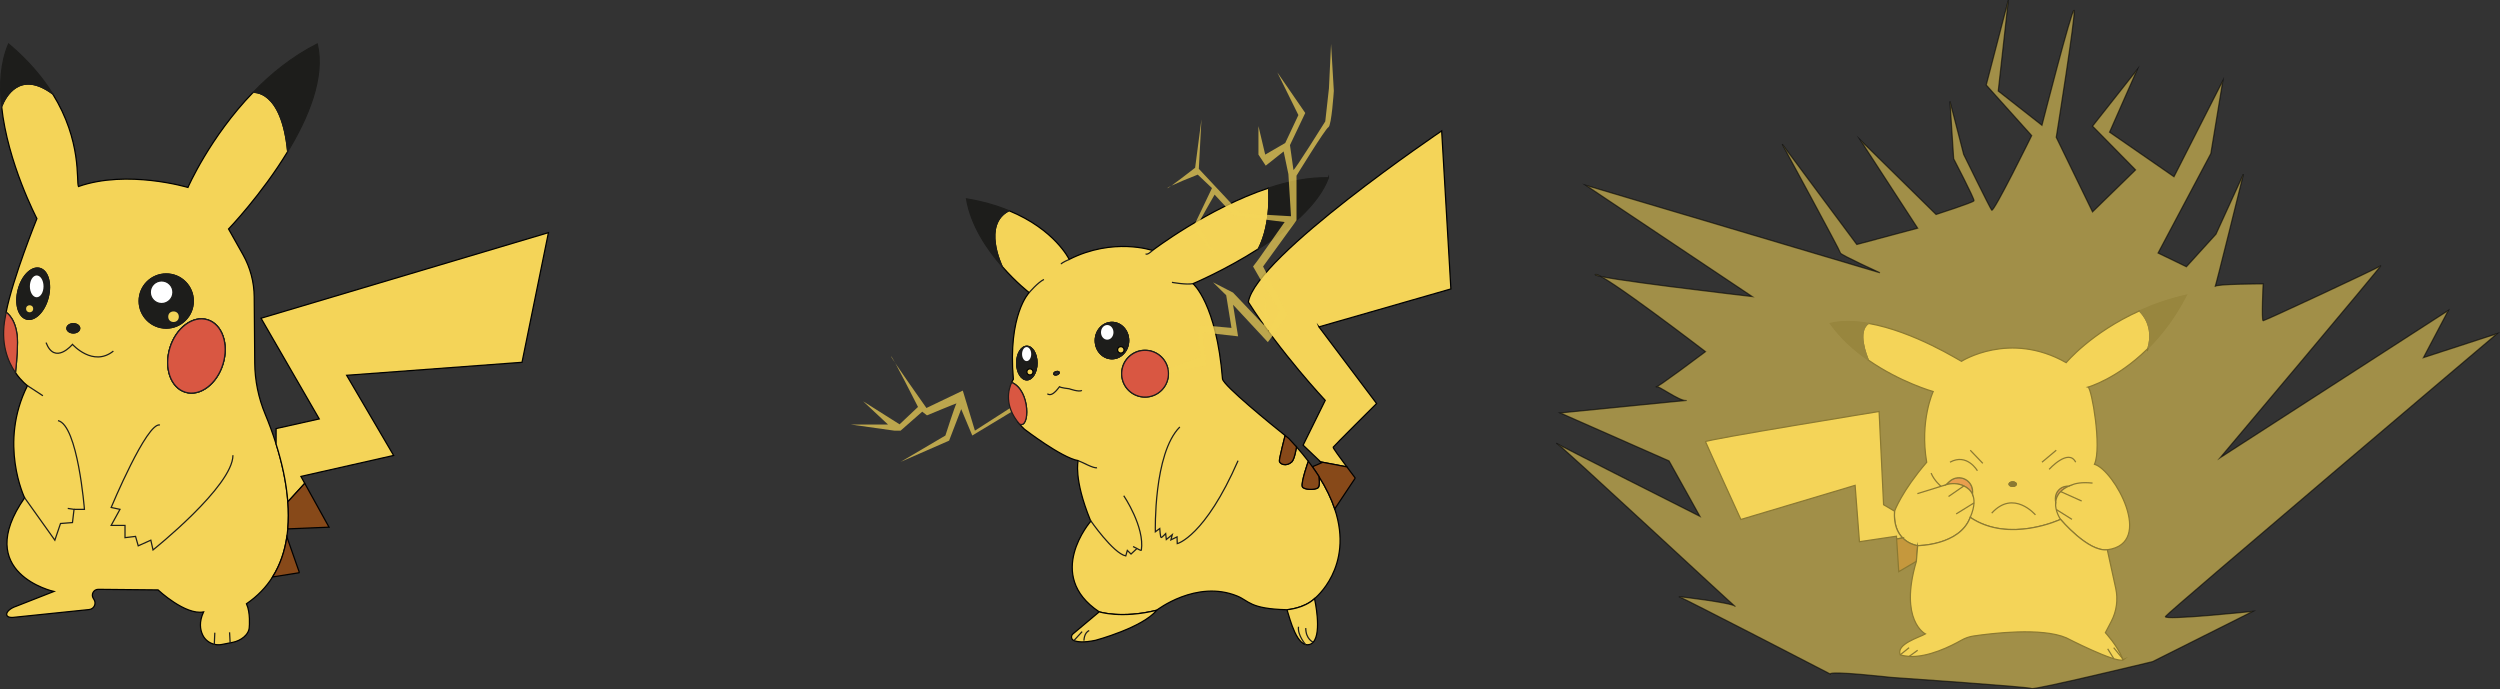 <?xml version="1.0" encoding="UTF-8"?>
<svg id="Calque_2" xmlns="http://www.w3.org/2000/svg" viewBox="0 0 1997.26 550.63">
  <rect x="0" y="0" width="1997.26" height="550.63" fill="#333333" stroke="none"/>
  <defs>
    <style>
      .cls-1, .cls-2, .cls-3, .cls-4, .cls-5, .cls-6, .cls-7, .cls-8, .cls-9 {
        stroke-miterlimit: 10;
      }

      .cls-1, .cls-5, .cls-6, .cls-8 {
        stroke: #1d1d1b;
      }

      .cls-1, .cls-10 {
        fill: #1d1d1b;
      }

      .cls-2, .cls-3, .cls-4, .cls-7, .cls-9 {
        stroke: #000;
      }

      .cls-2, .cls-5 {
        fill: none;
      }

      .cls-11, .cls-12, .cls-7, .cls-9 {
        fill: #f4d458;
      }

      .cls-13, .cls-8 {
        fill: #fff;
      }

      .cls-3 {
        fill: #874919;
      }

      .cls-6 {
        fill: #d95742;
      }

      .cls-12 {
        opacity: .71;
      }

      .cls-7 {
        opacity: .57;
      }
    </style>
  </defs>
  <g id="obstacles">
    <g id="obstacle_rondoudou">
      <g>
        <g>
          <path class="cls-9" d="M38.46,237.73c-2.87,11.18-10.55,18.88-17.16,17.18-6.61-1.69-9.64-12.14-6.76-23.33,2.88-11.19,10.56-18.88,17.17-17.19,6.61,1.7,9.64,12.15,6.75,23.34ZM58.57,265.98c-2.83,0-5.11-1.65-5.11-3.69s2.28-3.68,5.11-3.68,5.11,1.64,5.11,3.68-2.28,3.69-5.11,3.69ZM111.19,240.5c0-11.93,9.68-21.61,21.61-21.61s21.62,9.68,21.62,21.61-9.68,21.62-21.62,21.62-21.61-9.68-21.61-21.62ZM178.12,290.87c-4.88,15.98-18.33,26.03-30.03,22.46-11.71-3.57-17.23-19.43-12.35-35.42,4.88-15.98,18.32-26.03,30.03-22.46,11.7,3.57,17.23,19.43,12.35,35.42ZM229.96,400.89c-1.23-16.29-5.03-32.3-9.37-46.1h0c-2.86-9.11-5.95-17.24-8.69-23.85-5.41-13-8.27-26.91-8.38-40.98l-.43-52.85c-.09-11.8-3.17-23.36-8.95-33.64l-11.55-20.53s26.33-27.34,47.24-61.86c-4.76-50.26-27.64-47.25-27.64-47.25-34.6,35.75-52.04,75.92-52.04,75.92,0,0-48.34-14.49-87.48-.75-1.81-4.5,2.85-36.29-20.6-74.01-26.42-19.54-37.81,2.57-40.76,10.09,4.69,44.92,28.18,89.56,28.18,89.56,0,0-19.3,47.63-24.6,74.86,0,0,9.09,5.25,9.09,24.19,0,9.79-1.54,23.59-1.6,24.06h0c4.78,6.94,9.56,10.37,9.56,10.37-23.22,46.18-2.26,89.58-2.26,89.58-42.11,60.25,23.38,74.83,23.38,74.83l-29.92,11.74c-9.29,3.1-10.39,9.55-2.76,8.98l60.86-6.28c3.83-.39,5.93-4.66,3.91-7.93l-.66-1.07c-1.9-3.07.26-7.06,3.87-7.15l47.91.46s21.78,20.44,36.36,17.59c-3.65,7.9-2.82,14.05-.65,18.51,1.84,3.8,5.28,6.4,9.22,7.34,1.96.48,4.04.54,6.09.14l6.57-1.29,2.06-.4c6.38-1.26,13.25-6.06,13.25-12.56,0,0,1.02-11.13-2.26-18.26,8.97-6.12,15.79-13.38,20.85-21.41,6.17-9.78,9.74-20.68,11.42-32.02.32-2.11.56-4.23.75-6.37.63-7.16.58-14.42.03-21.64Z"/>
          <path class="cls-6" d="M13.98,273.69c0,9.79-1.54,23.59-1.6,24.06-6.17-8.97-12.33-23.8-8.12-44.68.18-1.14.39-2.33.63-3.57,0,0,9.09,5.25,9.09,24.19Z"/>
          <path class="cls-1" d="M42.07,74.99c-26.42-19.54-37.81,2.57-40.76,10.09-1.83-17.49-.81-35,5.55-49.96,15.93,13.42,27.2,26.99,35.21,39.87Z"/>
          <path class="cls-5" d="M38.46,237.73c-2.87,11.18-10.55,18.88-17.16,17.18-6.61-1.69-9.64-12.14-6.76-23.33,2.88-11.19,10.56-18.88,17.17-17.19,6.61,1.7,9.64,12.15,6.75,23.34Z"/>
          <path class="cls-5" d="M63.68,262.29c0,2.04-2.28,3.69-5.11,3.69s-5.11-1.65-5.11-3.69,2.28-3.68,5.11-3.68,5.11,1.64,5.11,3.68Z"/>
          <path class="cls-5" d="M132.8,262.12c-11.93,0-21.61-9.68-21.61-21.62s9.68-21.61,21.61-21.61,21.62,9.68,21.62,21.61-9.68,21.62-21.62,21.62Z"/>
          <path class="cls-5" d="M178.12,290.87c-4.88,15.98-18.33,26.03-30.03,22.46-11.71-3.57-17.23-19.43-12.35-35.42,4.88-15.98,18.32-26.03,30.03-22.46,11.7,3.57,17.23,19.43,12.35,35.42Z"/>
          <path class="cls-1" d="M229.82,121.08c-4.76-50.26-27.64-47.25-27.64-47.25,14.21-14.68,31.31-28.61,51.29-38.7,6.24,26.42-6.98,58.46-23.65,85.95Z"/>
          <path class="cls-9" d="M417.04,289.44l-140.11,10.39,37.54,64.02-74.08,16.76,3.06,5.53-13.5,14.75c-1.23-16.29-5.03-32.3-9.37-46.1v-12.4l34.46-7.71-46.49-80.44,229.6-68.38-21.11,103.58Z"/>
          <path class="cls-3" d="M229.93,422.53c.63-7.16.58-14.42.03-21.64l13.5-14.75,19.4,35.02-32.92,1.37Z"/>
          <line class="cls-5" x1="21.95" y1="308.13" x2="34.27" y2="316.17"/>
          <polyline class="cls-5" points="19.69 397.7 43.82 431.56 48.34 418.23 57.9 417.48 59.15 406.92 54.13 406.17"/>
          <path class="cls-5" d="M59.15,406.92h8.3s-5.28-67.37-21.12-70.89"/>
          <path class="cls-5" d="M127.77,339.55c-10.3-2.77-38.96,65.86-38.96,65.86l7.04,1.51-7.04,12.82h11.06v9.8l8.42-1.01,2.14,7.54,10.06-4.52,1.76,7.79s63.85-50.91,63.85-75.67"/>
          <path class="cls-5" d="M36.78,273.69c7.04,18.35,21.12,1.44,21.12,1.44,0,0,16.34,18.42,32.68,5.35"/>
          <path class="cls-10" d="M63.68,262.29c0,2.04-2.28,3.69-5.11,3.69s-5.11-1.65-5.11-3.69,2.28-3.68,5.11-3.68,5.11,1.64,5.11,3.68Z"/>
          <path class="cls-10" d="M38.46,237.73c-2.87,11.18-10.55,18.88-17.16,17.18-6.61-1.69-9.64-12.14-6.76-23.33,2.88-11.19,10.56-18.88,17.17-17.19,6.61,1.7,9.64,12.15,6.75,23.34Z"/>
          <path class="cls-10" d="M154.43,240.5c0,11.94-9.68,21.62-21.62,21.62s-21.61-9.68-21.61-21.62,9.68-21.61,21.61-21.61,21.62,9.68,21.62,21.61Z"/>
          <ellipse class="cls-13" cx="29.32" cy="228.77" rx="5.45" ry="8.71"/>
          <circle class="cls-11" cx="23.68" cy="246.68" r="2.82"/>
          <circle class="cls-8" cx="129.12" cy="233.47" r="9.05"/>
          <circle class="cls-11" cx="138.63" cy="253.03" r="4.23"/>
          <path class="cls-6" d="M178.12,290.87c-4.88,15.98-18.33,26.03-30.03,22.46-11.71-3.57-17.23-19.43-12.35-35.42,4.88-15.98,18.32-26.03,30.03-22.46,11.7,3.57,17.23,19.43,12.35,35.42Z"/>
          <line class="cls-5" x1="171.61" y1="505.46" x2="171.19" y2="515.13"/>
          <line class="cls-5" x1="183.4" y1="505.15" x2="183.86" y2="513.56"/>
          <path class="cls-3" d="M239.23,457.53l-21.46,3.39c6.17-9.78,9.74-20.68,11.42-32.02l10.04,28.63Z"/>
        </g>
        <g>
          <path class="cls-12" d="M807.04,325.95l-28.18,18.09-9.68-31.99-29.04,13.9s-29.46-41.67-28.2-41.25,21.46,40.4,21.46,40.4l-14.73,13.89-29.04-18.36,19.78,18.51h-29.88l34.93,4.9h5.05l17.26-15.15,3.79,2.95s24.41-10.16,23.57-9.5-8.84,25.61-8.84,25.61l-35.77,21.05,38.72-16.96,9.68-25.19,8.84,21.09,31.42-18.99"/>
          <path class="cls-9" d="M1066.32,406.54c-2.69-8.03-6.78-16.7-12.68-26,.07.51,1.07,7.6-.58,9.05-2.37,2.1-11.76,1.76-12.63-.84-1.15-3.47,4.81-20.23,4.81-20.23-2.86-3.75-6.01-7.59-9.47-11.52,0,0-1.45,9.86-3.76,11.99-4.31,3.99-9.43,1.88-9.89-.55-.3-1.55,4.43-20,4.56-20.5-11.07-8.88-48.93-39.59-50.01-45.16-4.84-60.39-23.57-76.17-23.57-76.17,0,0,25.64-10.78,52.26-27.82,10.74-21.09,8.14-47.92,8.08-48.55-48.45,16.04-92.74,49.85-92.74,49.85,0,0-31.15-10.73-66.5,7.15,0,0-11.29-23.79-48.13-38.94-21.56,10.91-5.84,43.76-5.45,44.57,0,0,0,.02,0,.02,11.33,12.95,21.59,20.86,21.59,20.86,0,0-17.15,17.57-12.63,69.23,0,0-.63.9-1.38,2.52,15.16,6.21,14.64,37.95,6.16,33.12,1.2,1.41,2.55,2.84,4.06,4.27,0,0,29.61,22.76,42.93,25.11,0,0-3.87,14.23,9.79,47.65.1.26.2.5.3.76,0,0-37.46,42.92,6.73,72.39,0,0,17.68,5.68,45.87-1.27,0,0,31.71-24.68,64.39-11.36,9.5,3.87,9.96,10.24,39.56,10.94,0,0,13.47-.84,22.16-8.84,0,0,31.76-25.07,16.14-71.75ZM820.35,303.43c-4.48,0-8.1-6-8.1-13.4s3.63-13.39,8.1-13.39,8.1,6,8.1,13.39-3.63,13.4-8.1,13.4ZM844.41,299.36c-1.18.38-2.32.15-2.52-.52-.21-.67.57-1.51,1.75-1.89s2.31-.15,2.52.51c.21.67-.57,1.51-1.75,1.9ZM875.03,272.08c0-8.02,5.97-14.52,13.33-14.52s13.33,6.5,13.33,14.52-5.97,14.51-13.33,14.51-13.33-6.49-13.33-14.51ZM914.77,317.21c-10.32,0-18.68-8.37-18.68-18.68s8.37-18.68,18.68-18.68,18.68,8.37,18.68,18.68-8.37,18.68-18.68,18.68Z"/>
          <path class="cls-1" d="M800.61,212.9c-11.88-13.58-24.92-32.71-28.48-54.04,13.18,2.21,24.41,5.55,33.93,9.47-21.56,10.91-5.84,43.76-5.45,44.57Z"/>
          <path class="cls-6" d="M814.36,338.65s0,0-.02,0c-12.45-14.65-8.61-27.78-6.14-33.11,15.16,6.21,14.64,37.95,6.16,33.12Z"/>
          <path class="cls-5" d="M828.45,290.03c0,7.4-3.63,13.4-8.1,13.4s-8.1-6-8.1-13.4,3.63-13.39,8.1-13.39,8.1,6,8.1,13.39Z"/>
          <path class="cls-5" d="M844.41,299.36c-1.18.38-2.32.15-2.52-.52-.21-.67.57-1.51,1.75-1.89s2.31-.15,2.52.51c.21.67-.57,1.51-1.75,1.9Z"/>
          <path class="cls-5" d="M901.68,272.08c0,8.02-5.97,14.51-13.33,14.51s-13.33-6.49-13.33-14.51,5.97-14.52,13.33-14.52,13.33,6.5,13.33,14.52Z"/>
          <path class="cls-9" d="M924.06,487.55c-11.23,13.89-48.82,23.99-48.82,23.99-9.39,1.95-14.51,1.36-17.3.21-2.17-.88-2.57-3.79-.77-5.3l21.02-17.64s17.68,5.68,45.87-1.27Z"/>
          <path class="cls-3" d="M1035.77,357.01s-1.45,9.86-3.76,11.99c-4.31,3.99-9.43,1.88-9.89-.55-.3-1.55,4.43-20,4.56-20.5,1.9,1.52,3.02,2.41,3.02,2.41,2.13,2.24,4.15,4.47,6.07,6.65Z"/>
          <path class="cls-9" d="M1049.1,513.06c-.81.89-1.8,1.52-2.98,1.85-1.1.3-2.13.28-3.13,0-9.31-2.57-14.12-27.75-14.97-27.78,0,0,13.47-.84,22.16-8.84,0,0,6.12,26.97-1.08,34.76Z"/>
          <path class="cls-1" d="M1061.27,142.03c-8,21.73-32.33,41.7-55.91,56.78,10.74-21.09,8.14-47.92,8.08-48.55,15.96-5.29,32.39-8.65,47.83-8.23Z"/>
          <path class="cls-9" d="M1053.69,261.13l46.08,61.24s-34.29,34.09-34.72,34.93c-.25.49,5.86,8.85,10.95,15.69l-20.95-3.99h0l-13.98-13.38,17.67-35.78s-35.77-38.09-61.44-78.49c5.69-36.4,154.46-136.78,154.46-136.78l7.36,126.26-105.42,30.31Z"/>
          <path class="cls-3" d="M1082.73,381.92l-16.41,24.63c-2.69-8.03-6.78-16.7-12.68-26,0-.02,0-.02,0-.02-1.59-2.51-3.31-5.05-5.17-7.65l7.34-3.16-.74-.71,20.95,3.99h0c3.61,4.85,6.72,8.93,6.72,8.93Z"/>
          <path class="cls-5" d="M936.27,225.57s11.36,2.1,16.83,1.05"/>
          <path class="cls-5" d="M915.33,202.63s.58,1.95,5.37-2.53"/>
          <path class="cls-5" d="M854.2,207.26s-6.1,2.53-6.52,3.79"/>
          <path class="cls-5" d="M822.21,233.77s6.73-8,11.78-10.52"/>
          <path class="cls-5" d="M942.58,341.1c-21.2,21.18-19.57,83.75-19.57,83.75l3.51-2.6s.49,7.22,1.12,7.22,3.62-3.15,3.62-3.15l.52,4.7,4.75-3.88-1.1,4.16,4.91-2.38.17,5.39s21.99-5.39,48.58-66.28"/>
          <path class="cls-5" d="M871.14,415.68s18.06,26.22,28.23,28.46l1.26-4.42,2.95,2.91,4.73-4.42s3.42,1.96,3.51,1.37c2.81-18.66-14.06-43.56-14.06-43.56"/>
          <line class="cls-5" x1="864.51" y1="504.6" x2="857.94" y2="511.76"/>
          <path class="cls-5" d="M870.19,503.76c-4.21,1.68-4.21,8-4.21,8"/>
          <path class="cls-5" d="M864.3,311.85c-1.94,1.64-10.1-1.26-10.1-1.26,0,0-7.58-.84-7.58-1.68s-5.47,8.94-9.89,5.68"/>
          <path class="cls-5" d="M1005.36,198.81s0,0,0,.02"/>
          <path class="cls-5" d="M1013.44,150.26h0"/>
          <line class="cls-5" x1="908.31" y1="438.21" x2="905.19" y2="436.63"/>
          <path class="cls-5" d="M861.35,368.03c3.12,1.02,12.17,6.35,15.08,5.65"/>
          <line class="cls-5" x1="1055.05" y1="369" x2="1055.04" y2="369"/>
          <path class="cls-3" d="M1053.06,389.6c-2.37,2.1-11.76,1.76-12.63-.84-1.15-3.47,4.81-20.23,4.81-20.23,1.11,1.46,2.18,2.91,3.21,4.34,1.86,2.6,3.58,5.14,5.17,7.65,0,0,0,0,0,.02.07.51,1.07,7.6-.58,9.05Z"/>
          <path class="cls-5" d="M1026.68,347.95h0"/>
          <path class="cls-5" d="M1037.38,500.71c-.95,6.7,5.79,14.41,5.79,14.41"/>
          <path class="cls-5" d="M1043.17,501.76c0,8.94,5.94,11.3,5.94,11.3"/>
          <path class="cls-12" d="M933.46,298.52l30.17-6.67-2.95-26.34,28.41,3.19-4-25.25,27.78,29.88,16.08-21.46-19.87-38.97,26.7-36.85v-35.7s22.97-37.46,25.49-38.72,4.33-29.04,4.33-29.04l-2.22-37.46-1.68,35.35-2.95,26.51s-25.18,40.4-25.43,38.72-2.77-19.78-2.77-19.78l12.21-25.67-22.31-32.41,16.83,34.09-10.52,22.31-15.99,9.26-5.4-22.73v22.73l5.82,8.84,14.31-11.36,3.79,18.1,2.1,33.67-40.4-2.35-33.25-35.53,2.1-39.56-5.05,38.72s-22.75,17.71-22.11,16.22,24.21-10.75,24.21-10.75l11.36,10.76-15.15,31.75s16.41,21.89,16.41,19.57-12.63-20.83-12.21-22.52,13.05-23.57,13.05-23.57l15.57,16.83,40.4,5.05-20.97,29.88-4.28,5.64s20.6,36.45,21.03,35.18-8.67,16.8-8.67,16.8l-2.68-31.11-1.1,25.88-24.57-25.88-15.99-8.21,10.52,10.31,4.21,26.09-25.67-2.31-.84,14.52,2.1,10.52-26.36,9.96.4,3.86Z"/>
          <circle class="cls-6" cx="914.77" cy="298.52" r="18.68" transform="translate(473.57 1153.67) rotate(-80.78)"/>
          <path class="cls-5" d="M844.41,299.36c-1.18.38-2.32.15-2.52-.52-.21-.67.57-1.51,1.75-1.89s2.31-.15,2.52.51c.21.67-.57,1.51-1.75,1.9Z"/>
          <path class="cls-1" d="M828.45,290.03c0,7.4-3.63,13.4-8.1,13.4s-8.1-6-8.1-13.4,3.63-13.39,8.1-13.39,8.1,6,8.1,13.39Z"/>
          <path class="cls-1" d="M901.68,272.08c0,8.02-5.97,14.51-13.33,14.51s-13.33-6.49-13.33-14.51,5.97-14.52,13.33-14.52,13.33,6.5,13.33,14.52Z"/>
          <ellipse class="cls-13" cx="884.57" cy="265.52" rx="4.98" ry="5.86"/>
          <ellipse class="cls-13" cx="820.18" cy="282.88" rx="3.65" ry="5.61"/>
          <circle class="cls-9" cx="822.8" cy="297.11" r="2.45"/>
          <circle class="cls-9" cx="895.43" cy="279.5" r="2.58"/>
        </g>
        <g>
          <path class="cls-6" d="M1650.79,388.45c-4.96.52-8.74,4.69-8.76,9.68,0,1.39.11,2.56.21,3.17.25-2.9,1.36-5.9,4.01-8.57,1.63-1.66,3.83-3.18,6.77-4.49l-2.23.21ZM1570.38,383.12c-4.14-2.36-9.31-1.78-12.84,1.43l-3.03,2.76c4.74-1.48,9.9-1.23,14.38.9,2.8,1.33,5.48,3.43,6.96,6.76l.05-2.03c0-.1,0-.19,0-.3,0-3.93-2.11-7.56-5.54-9.52Z"/>
          <path class="cls-9" d="M1709.14,248.39c-38.57,17.39-58.46,41.32-58.46,41.32-45.2-25.68-83.72-1.03-83.72-1.03-.52-.13-38-24-74.19-30.32-9.63,6.2-1.4,26.38-.15,29.29,25.4,17.71,51.8,25.17,51.8,25.17,0,0-10.88,23.11-5.18,56.5-19.84,23.03-25.68,39.04-25.68,39.04-.06.97-.09,1.9-.09,2.8,0,.36,0,.7.01,1.05,0,.3.02.58.03.87.01.39.04.76.07,1.13.01.23.03.45.06.67,0,.11.02.21.03.32.05.52.11,1.01.19,1.49.03.24.07.48.12.71.04.23.09.47.13.7.1.52.22,1.03.36,1.52.06.25.13.49.2.73.05.19.11.38.17.56.04.14.09.28.13.42.14.44.3.85.46,1.25.09.23.19.46.29.69s.2.46.3.67c.11.22.21.44.32.65.22.44.46.86.7,1.26.11.18.22.36.34.54.12.19.24.38.37.56.25.37.5.71.76,1.05.13.17.26.33.39.48.13.17.28.33.42.48.13.15.26.3.4.44.11.12.22.23.34.35,2,2.04,4.18,3.42,6.13,4.35.25.12.48.23.72.33,2,.87,3.67,1.26,4.53,1.42.11.02.19.03.28.05.21.03.32.05.32.05,0,0,33.56,0,42-22.6,31.05,21,72.14,1.6,72.14,1.6,0,0,22.14,26.25,37.38,24.26,38.32-4.98,5.29-63.8-10.27-68.31,5.99-13.24-2.2-60.84-5.14-61.64,0,0,22.79-6.37,47.05-30.12.28-.28.57-.56.85-.84,5.14-17.67-4.72-27.88-6.9-29.87ZM1575.92,392.94l-.05,2.03c-1.48-3.33-4.16-5.43-6.96-6.76-4.49-2.13-9.64-2.37-14.38-.9l3.03-2.76c3.52-3.21,8.7-3.79,12.84-1.43,3.43,1.96,5.54,5.59,5.54,9.52,0,.1,0,.19,0,.3ZM1607.94,388.51c-1.58,0-2.86-.77-2.86-1.72s1.28-1.73,2.86-1.73,2.85.78,2.85,1.73-1.27,1.72-2.85,1.72ZM1646.26,392.73c-2.65,2.67-3.76,5.67-4.01,8.57-.11-.61-.22-1.78-.21-3.17.02-4.98,3.8-9.16,8.76-9.68l2.23-.21c-2.94,1.31-5.14,2.83-6.77,4.49Z"/>
          <path class="cls-1" d="M1716.04,278.25c5.14-17.67-4.72-27.88-6.9-29.87,11.02-4.98,23.56-9.42,37.59-12.61-9.28,18.11-20.1,31.96-30.69,42.48Z"/>
          <path class="cls-1" d="M1492.61,287.65c-11.1-7.73-22-17.41-30.43-29.28,9.44-2.21,19.96-1.87,30.59-.01-9.63,6.2-1.4,26.38-.15,29.29Z"/>
          <path class="cls-9" d="M1610.79,386.78c0,.95-1.27,1.72-2.85,1.72s-2.86-.77-2.86-1.72,1.28-1.73,2.86-1.73,2.85.78,2.85,1.73Z"/>
          <path class="cls-9" d="M1520.06,429.73l-4.83.89-.15-2.23-29.57,4.4-3.47-45.04-91.25,27.28s-27.74-60.61-28.25-62.15c-.52-1.54,138.68-24.14,138.68-24.14l3.59,74.48,8.73,5.14c-.06.97-.09,1.9-.09,2.8,0,.36,0,.7.01,1.05,0,.3.02.58.03.87.01.39.04.76.07,1.13.01.23.03.45.06.67,0,.11.02.21.03.32.05.52.11,1.01.19,1.49.03.24.07.48.12.71.04.23.09.47.13.7.1.52.22,1.03.36,1.52.06.25.13.49.2.73.05.19.11.38.17.56.04.14.09.28.13.42.14.44.3.85.46,1.25.09.23.19.46.29.69s.2.46.3.67c.11.22.21.44.32.65.22.44.46.86.7,1.26.11.18.22.36.34.54.12.19.24.38.37.56.25.37.5.71.76,1.05.13.17.26.33.39.48.13.17.28.33.42.48.13.15.26.3.4.44.11.12.22.23.34.35Z"/>
          <path class="cls-3" d="M1532.03,435.92l-1.03,12.5-14.08,8.3-1.7-26.1,4.83-.89c2,2.04,4.18,3.42,6.13,4.35.25.12.48.23.72.33,2,.87,3.67,1.26,4.53,1.42.11.02.19.03.28.05.21.03.32.05.32.05Z"/>
          <path class="cls-9" d="M1696.1,527.2c-5.87,2.69-45.42-17.66-45.42-17.66-19.65-8.38-59.37-3.58-74.02-1.41-3.43.51-6.74,1.67-9.76,3.39-8.08,4.59-26.41,13.85-41.72,12.9-2.46-.15-4.83-.56-7.08-1.3-3.49-8.56,15.3-13.92,20.09-16.66,0,0-21.23-10.73-7.2-58.04l1.03-12.5s33.56,0,42-22.6c31.05,21,72.14,1.6,72.14,1.6,0,0,22.14,26.25,37.38,24.26l6.74,30.85c1.95,8.94.7,18.29-3.55,26.39l-4.72,9.02s9.76,10.6,13.67,20.66c.15.37.28.74.41,1.11Z"/>
          <path class="cls-2" d="M1574.03,413.32c1.98-4.57,2.88-8.38,3-11.55.11-2.7-.34-4.94-1.17-6.8"/>
          <polyline class="cls-2" points="1554.52 387.31 1550.68 388.51 1531.81 394.37"/>
          <path class="cls-2" d="M1653.02,388.24c.37-.17.75-.33,1.14-.49,4.1-1.65,8.68-2.7,17.58-1.82"/>
          <path class="cls-2" d="M1646.17,414.92s-4.54-6.53-3.93-13.62"/>
          <path class="cls-2" d="M1542.76,377.94c2.49,6.16,8.03,10.65,8.03,10.65"/>
          <path class="cls-2" d="M1591.19,409.97c17.46-19.25,34.93,1.37,34.93,1.37"/>
          <path class="cls-2" d="M1557.83,369.26c13.7-7.53,21.92,6.85,21.92,6.85"/>
          <line class="cls-2" x1="1574.04" y1="359.68" x2="1584.08" y2="370.18"/>
          <line class="cls-2" x1="1642.75" y1="359.68" x2="1631.34" y2="369.26"/>
          <path class="cls-2" d="M1658.27,369.26c-5.71-11.41-21.23,5.71-21.23,5.71"/>
          <path class="cls-4" d="M1610.79,386.78c0,.95-1.27,1.72-2.85,1.72s-2.86-.77-2.86-1.72,1.28-1.73,2.86-1.73,2.85.78,2.85,1.73Z"/>
          <line class="cls-2" x1="1556.69" y1="396.66" x2="1568.9" y2="388.21"/>
          <line class="cls-2" x1="1642.75" y1="407.05" x2="1655.31" y2="414.92"/>
          <line class="cls-2" x1="1562.79" y1="410.58" x2="1577.06" y2="401.76"/>
          <line class="cls-2" x1="1646.25" y1="392.73" x2="1663.07" y2="400.27"/>
          <path class="cls-2" d="M1716.04,278.25c-.19.66-.4,1.35-.64,2.04"/>
          <path class="cls-2" d="M1709.14,248.39c-.26-.25-.42-.37-.42-.37"/>
          <path class="cls-2" d="M1492.76,288s-.05-.12-.15-.35"/>
          <line class="cls-2" x1="1515.23" y1="430.62" x2="1515.22" y2="430.62"/>
          <line class="cls-2" x1="1653.3" y1="388.22" x2="1653.02" y2="388.24"/>
          <path class="cls-2" d="M1642.25,401.3c.05.31.11.48.15.46"/>
          <line class="cls-2" x1="1575.86" y1="394.98" x2="1575.86" y2="394.97"/>
          <line class="cls-2" x1="1525.18" y1="524.43" x2="1532.03" y2="519.48"/>
          <line class="cls-2" x1="1683.84" y1="518.33" x2="1688.64" y2="526.1"/>
          <line class="cls-2" x1="1688.64" y1="517.42" x2="1695.69" y2="526.1"/>
          <line class="cls-2" x1="1518.11" y1="523.13" x2="1525.18" y2="517.42"/>
          <path class="cls-7" d="M1462.18,538.42c0-2.74,48.62,2.74,48.62,2.74,0,0,110.26,7.53,112.32,8.9s96.56-21.48,96.56-21.48l80.13-40.16s-71.91,7.53-69.86,4.11,265.04-226,265.04-226l-58.9,19.18,19.86-37.67-182.17,117.57s130.81-155.23,128.07-153.18c-2.74,2.05-92.46,43.83-93.83,43.83s0-29.45,0-29.45c0,0-38.35,0-38.35,2.05s22.6-89.72,22.6-89.72l-21.92,47.94-23.63,26.02-22.63-10.96,42.15-79.44,9.59-58.21-39.04,76.7-51.45-35.61,22.07-49.99-35.68,45.2,34.39,34.93-34.39,33.56-28.99-59.58s15.88-99.3,14.22-101.36-25.63,91.77-25.63,91.77l-34.93-27.39L1604.46.13l-17.64,67.8,36.3,40.41s-30.3,61.64-31.93,59.58-22.4-44.52-22.4-44.52l-10.96-42.46,2.97,45.89s16.77,32.19,16.26,33.56-30.33,10.96-30.33,10.96l-60.58-59.58,45.89,70.54-48.63,13.01-59.58-80.13s46.57,85.61,46.57,86.98,31.5,15.75,31.5,15.75l-234.91-69.86,132.86,88.86s-129.44-14.89-125.33-17.63,88,61.64,88,61.64c0,0-40.06,30.13-39.38,28.08.68-2.05,18.49,11.64,23.97,10.96s-100.67,9.93-100.67,9.93l86.98,38.34,24.65,44.26s-117.11-58.97-114.37-58.28,144.5,132.86,142.45,130.12-47.26-8.22-44.52-7.53,120.54,61.64,120.54,61.64Z"/>
        </g>
      </g>
    </g>
  </g>
</svg>